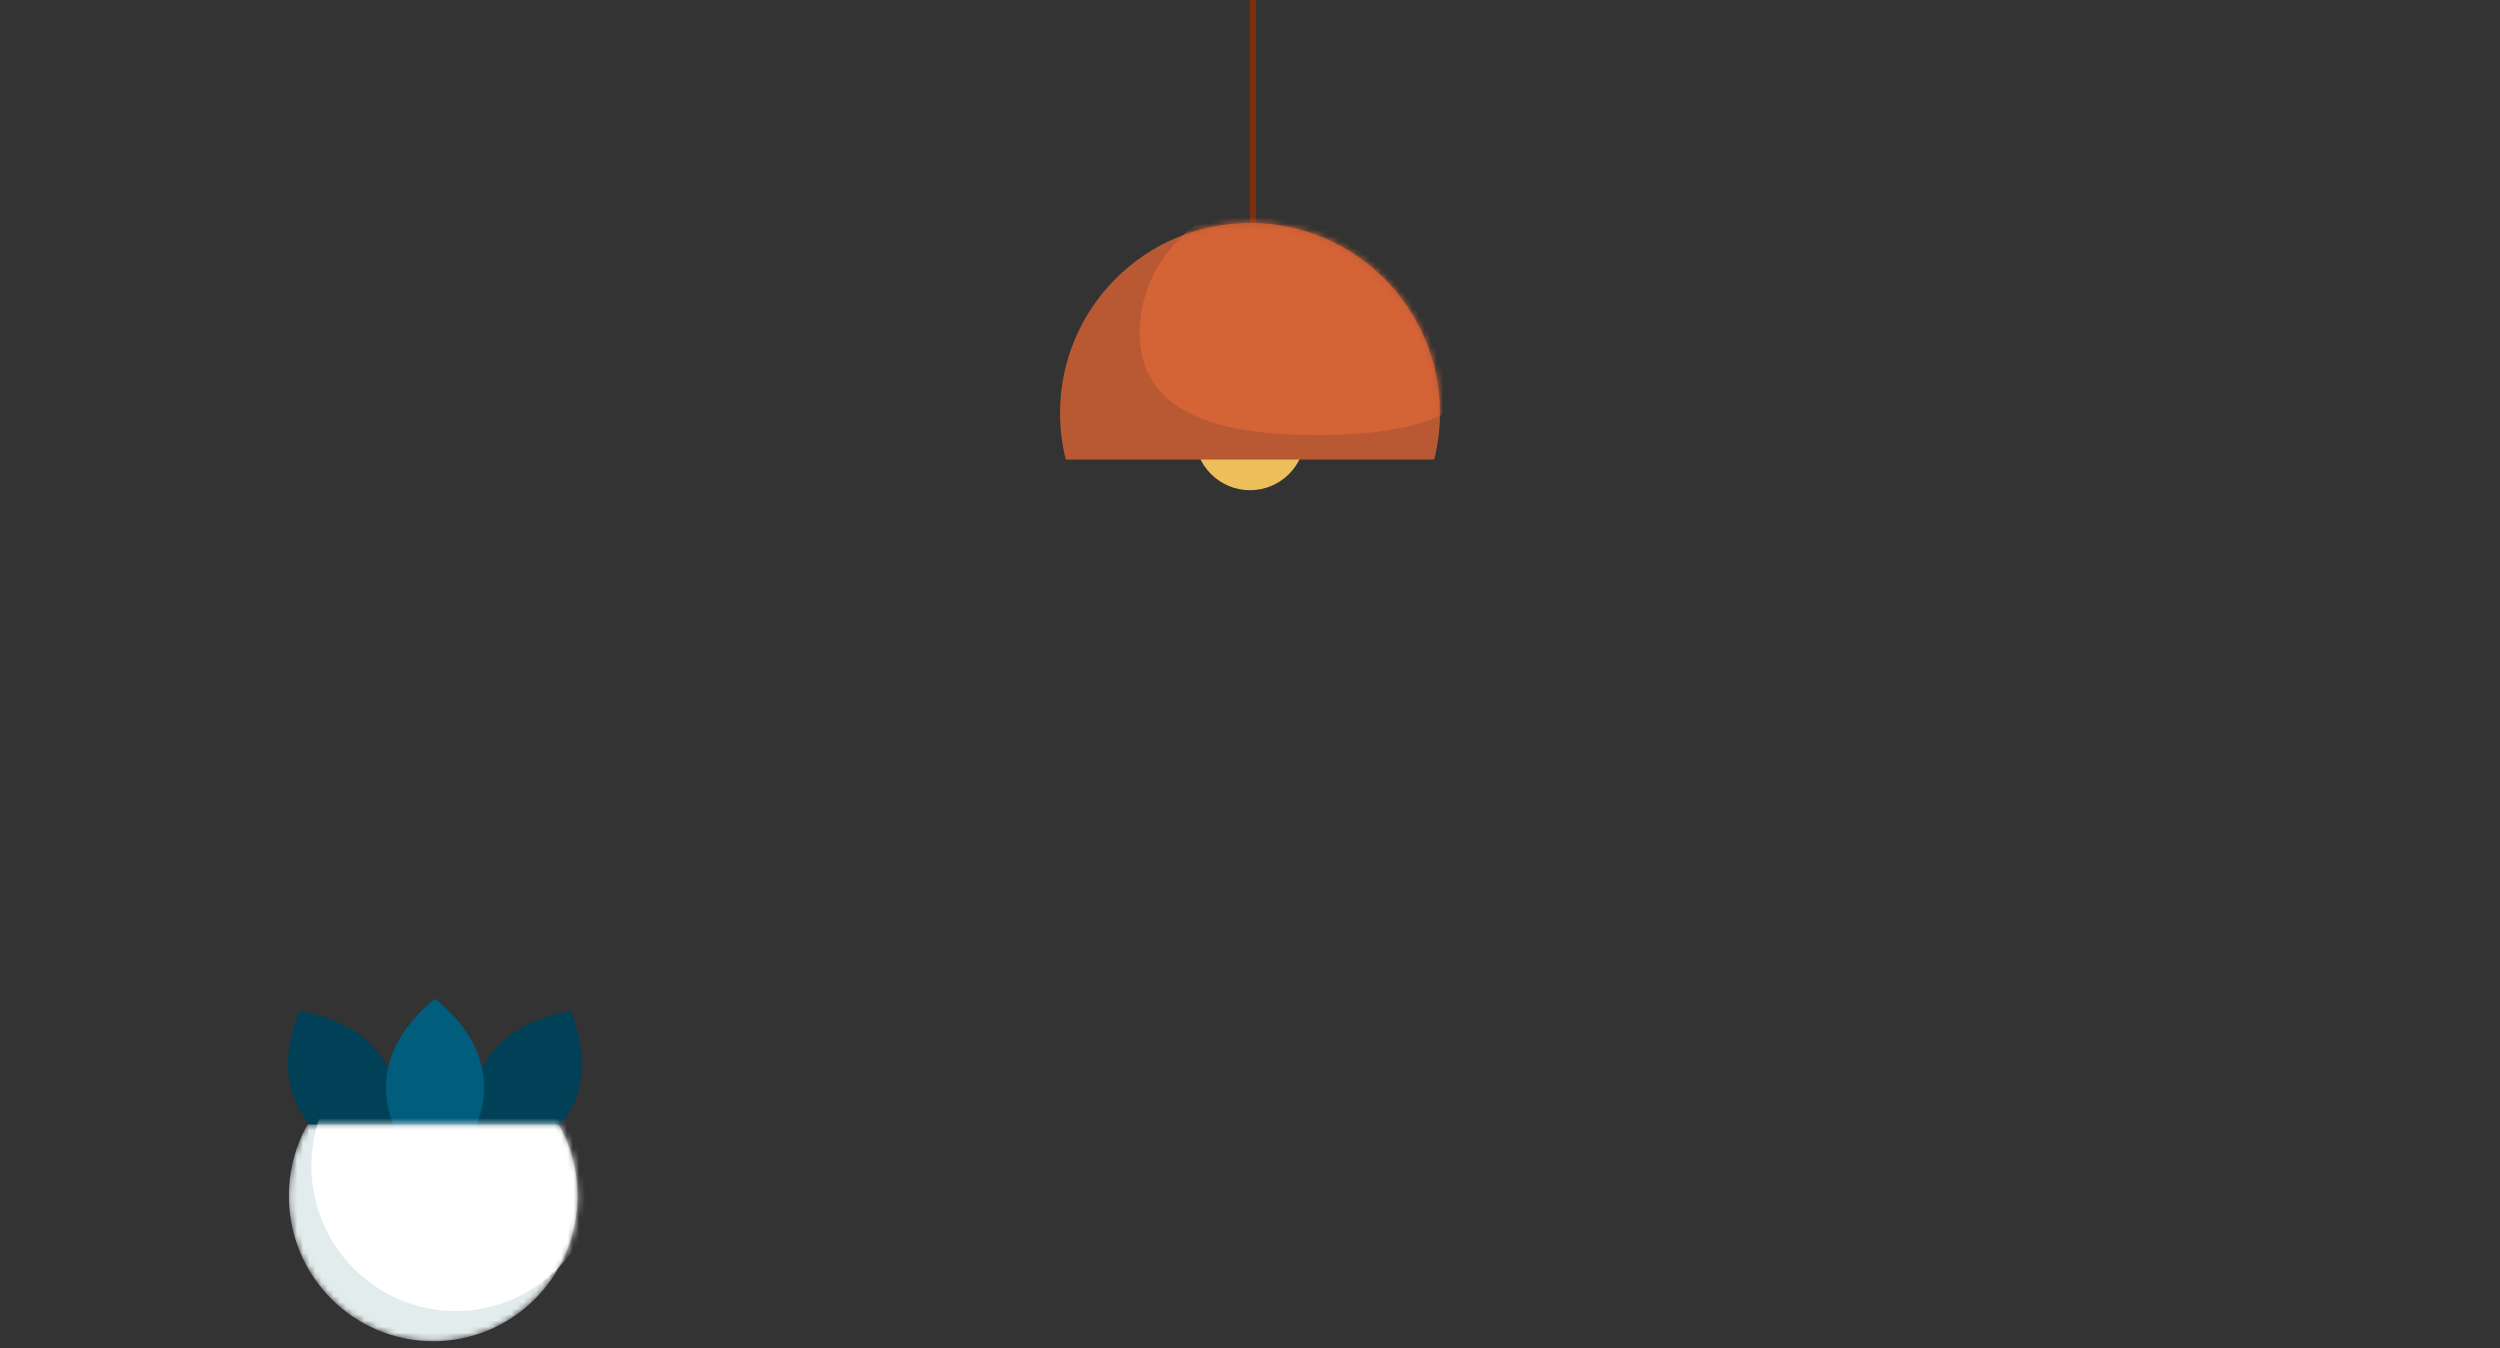 <?xml version="1.0" encoding="UTF-8"?>
<svg width="408px" height="220px" viewBox="0 0 408 220" version="1.1" xmlns="http://www.w3.org/2000/svg" xmlns:xlink="http://www.w3.org/1999/xlink">
    <rect x="0" y="0" width="408" height="220" fill="#333333" stroke="none"/>
    <!-- Generator: Sketch 53.1 (72631) - https://sketchapp.com -->
    <title>workplace/mg</title>
    <desc>Created with Sketch.</desc>
    <defs>
        <path d="M44.217,0.523 C46.149,3.964 47.252,7.94 47.252,12.175 C47.252,25.272 36.706,35.89 23.696,35.89 C10.688,35.89 0.142,25.272 0.142,12.175 C0.142,7.94 1.244,3.964 3.176,0.523 L44.217,0.523 Z" id="path-1"></path>
        <path d="M0.94,39 C0.326,36.567 0,34.019 0,31.395 C0,14.274 13.879,0.395 31,0.395 C48.121,0.395 62,14.274 62,31.395 C62,34.019 61.674,36.567 61.06,39 L0.94,39 Z" id="path-3"></path>
    </defs>
    <g id="Page-1" stroke="none" stroke-width="1" fill="none" fill-rule="evenodd">
        <g id="Fuller-Page-Copy-8" transform="translate(-792, -660)">
            <g id="Group-6" transform="translate(180, 659)">
                <g id="Group-4">
                    <g id="Group">
                        <g id="Card-Copy" transform="translate(552, 0)">
                            <g id="stoble-workplace" transform="translate(60, 0)">
                                <g id="workplace-mg" transform="translate(0, 1)">
                                    <g id="plant" transform="translate(47, 163)">
                                        <g id="Group-8">
                                            <path d="M16.119,27 C18.664,20.749 18.627,15.323 16.005,10.721 C13.385,6.118 8.677,3.211 1.881,2 C-0.664,8.25 -0.627,13.677 1.995,18.279 C4.617,22.882 9.325,25.788 16.119,27 Z" id="Fill-23" fill="#004157"></path>
                                            <path d="M31.881,27 C29.336,20.749 29.374,15.323 31.994,10.721 C34.615,6.118 39.323,3.211 46.119,2 C48.664,8.25 48.627,13.677 46.005,18.279 C43.383,22.882 38.675,25.788 31.881,27 Z" id="Fill-24" fill="#004157"></path>
                                            <path d="M23.999,29 C29.334,24.672 32,19.839 32,14.5 C32,9.161 29.334,4.328 23.999,0 C18.666,4.328 16,9.161 16,14.5 C16,19.839 18.666,24.672 23.999,29 Z" id="Fill-25" fill="#005D7C"></path>
                                        </g>
                                        <g id="Group-29" transform="translate(0, 20)">
                                            <mask id="mask-2" fill="white">
                                                <use xlink:href="#path-1"></use>
                                            </mask>
                                            <g id="Clip-28"></g>
                                            <path d="M44.217,0.523 C46.149,3.964 47.252,7.94 47.252,12.175 C47.252,25.272 36.706,35.89 23.696,35.89 C10.688,35.89 0.142,25.272 0.142,12.175 C0.142,7.94 1.244,3.964 3.176,0.523 L44.217,0.523 Z" id="Fill-26" fill="#E3ECEC" mask="url(#mask-2)"></path>
                                            <path d="M47.892,-4.41 C49.824,-0.969 50.927,3.007 50.927,7.242 C50.927,20.339 40.38,30.957 27.371,30.957 C14.363,30.957 3.817,20.339 3.817,7.242 C3.817,3.007 4.919,-0.969 6.851,-4.41 L47.892,-4.41 Z" id="Fill-27" fill="#FFFFFF" mask="url(#mask-2)"></path>
                                        </g>
                                    </g>
                                    <g id="lamp" transform="translate(173, 0)">
                                        <rect id="Rectangle" fill="#7D2E0F" x="31" y="0" width="1" height="40"></rect>
                                        <circle id="Oval" fill="#EDBF5A" cx="31" cy="71" r="9"></circle>
                                        <g id="Shade" transform="translate(0, 36)">
                                            <mask id="mask-4" fill="white">
                                                <use xlink:href="#path-3"></use>
                                            </mask>
                                            <use id="Mask" fill="#B95933" xlink:href="#path-3"></use>
                                            <path d="M42,35 C58.016,35 71,31.608 71,18.227 C71,4.847 58.016,-6 42,-6 C25.984,-6 13,4.847 13,18.227 C13,31.608 25.984,35 42,35 Z" id="Oval" fill="#D46336" mask="url(#mask-4)"></path>
                                        </g>
                                    </g>
                                </g>
                            </g>
                        </g>
                    </g>
                </g>
            </g>
        </g>
    </g>
</svg>